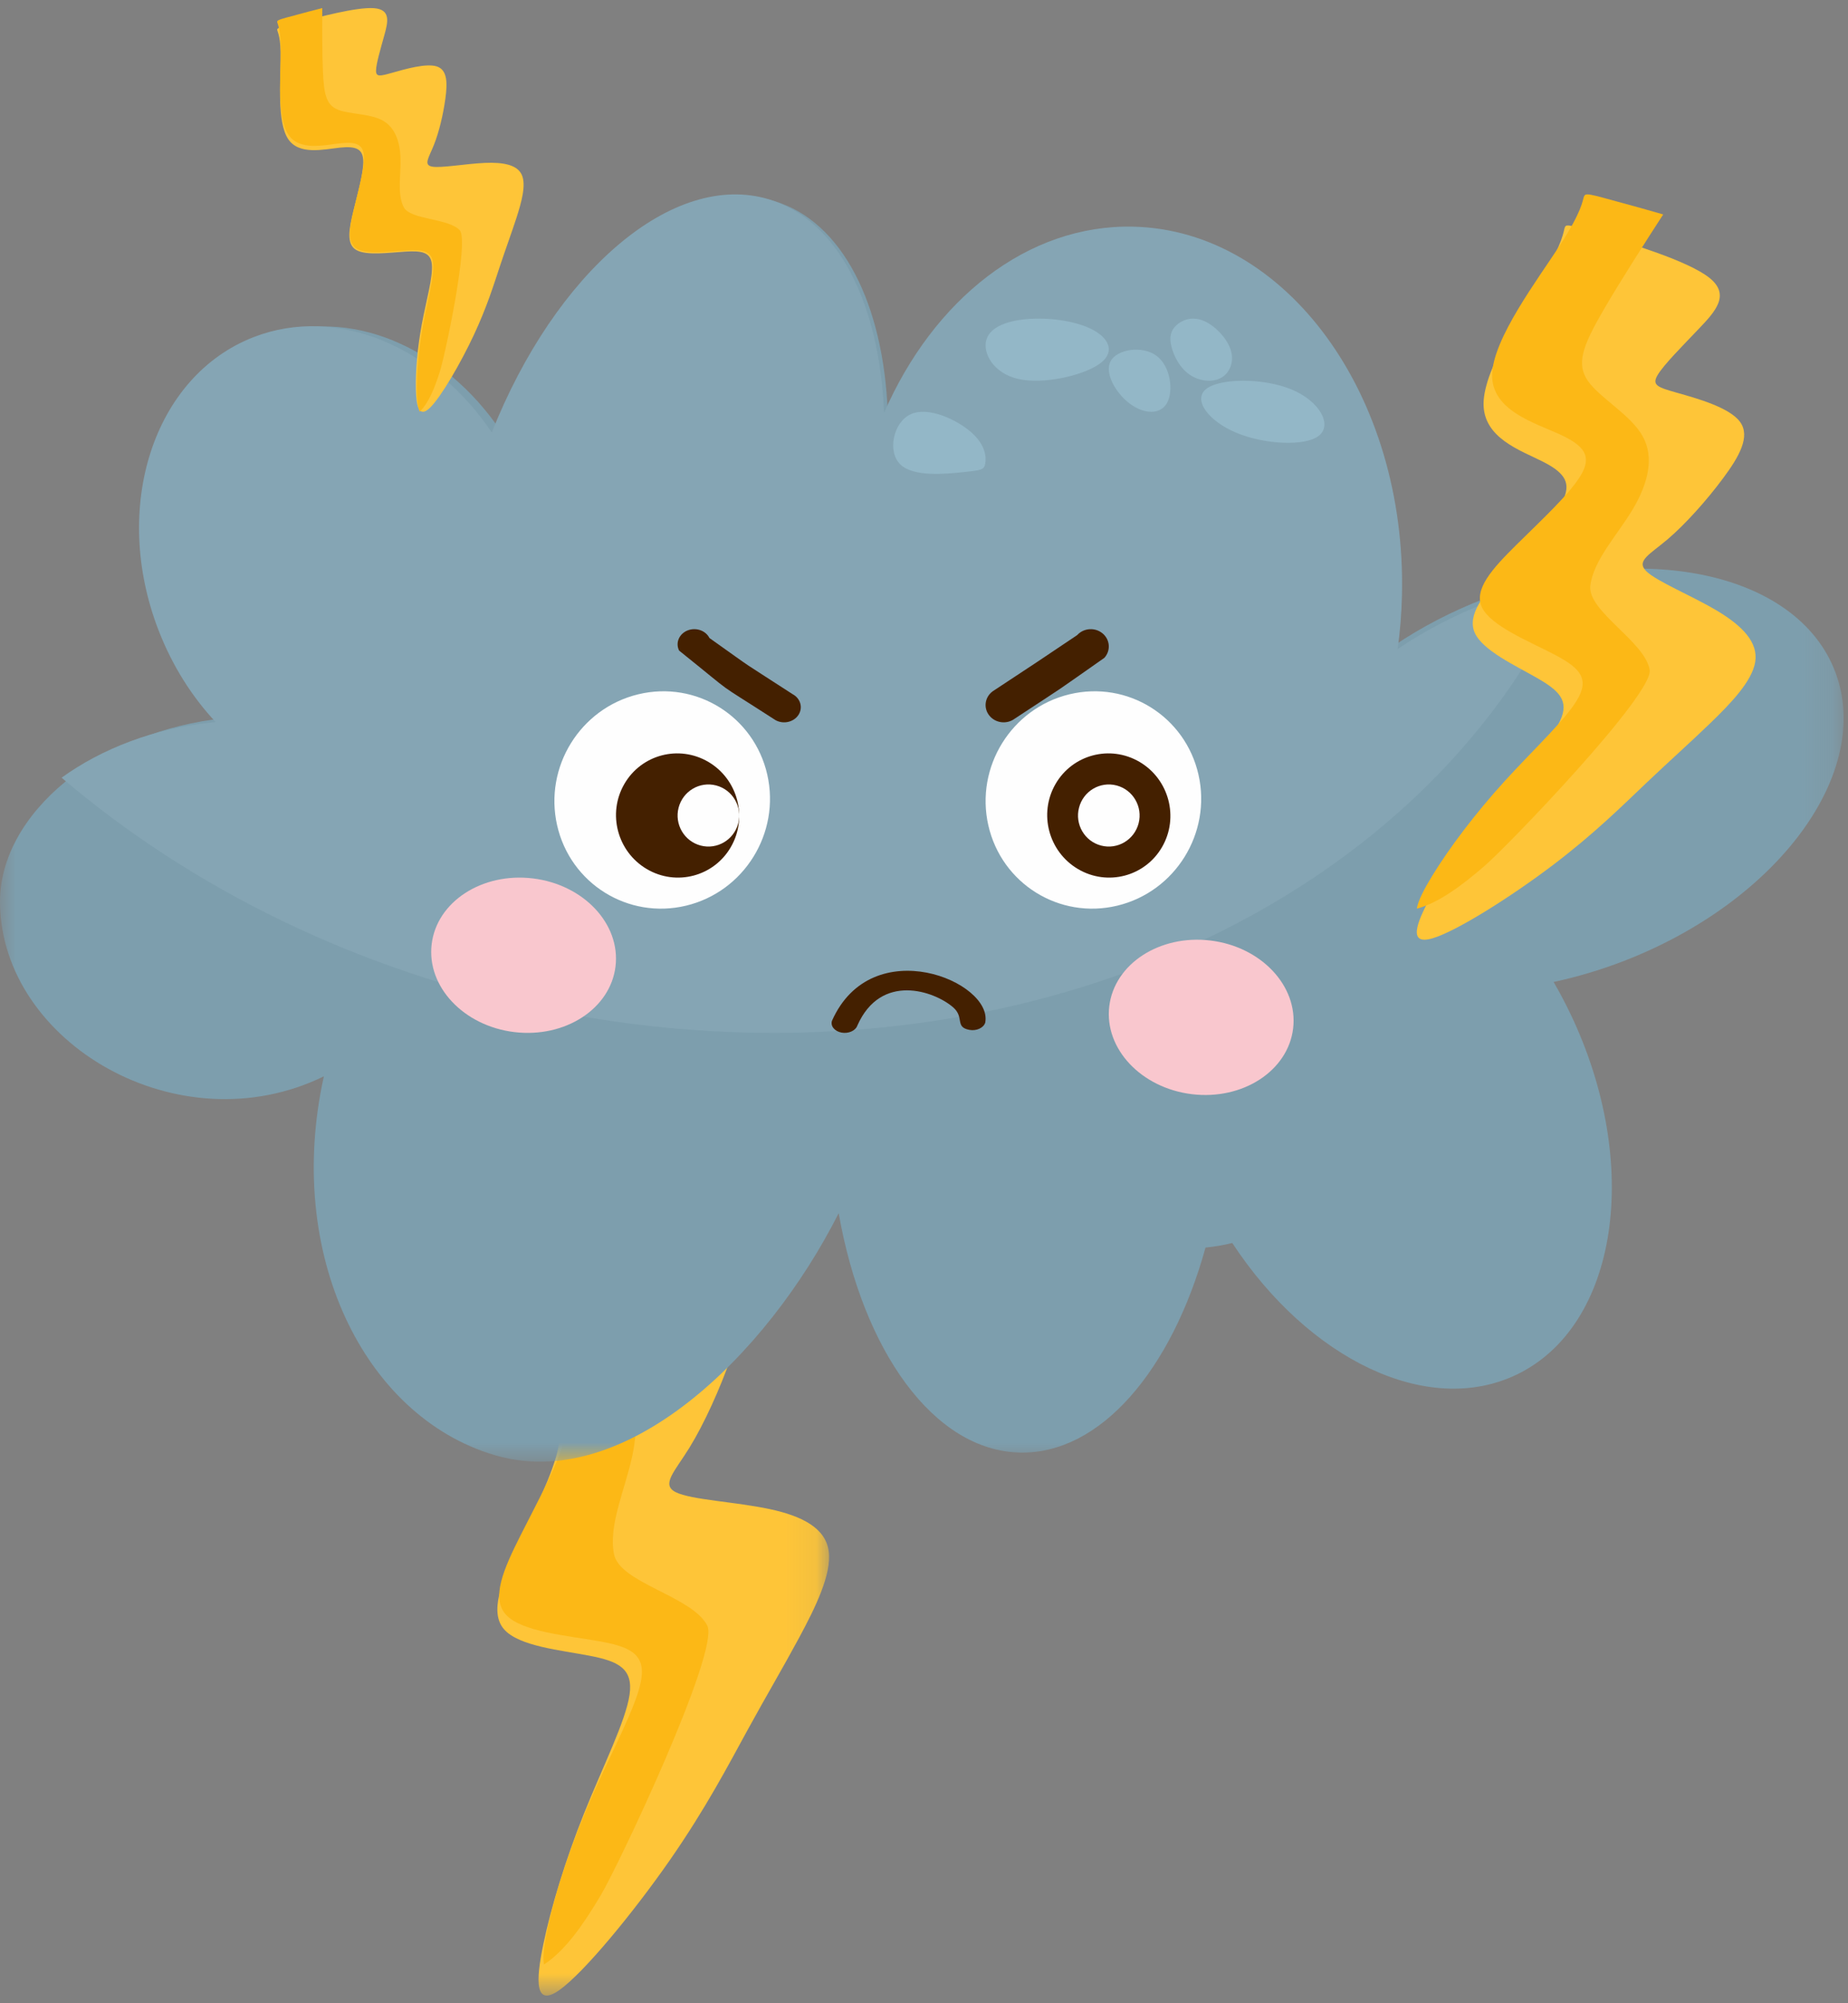 
<svg width="60px" height="65px" viewBox="0 0 60 65" version="1.1" xmlns="http://www.w3.org/2000/svg" xmlns:xlink="http://www.w3.org/1999/xlink">
    <rect x="0" y="0" width="60" height="65" fill="#808080" stroke="none"/>
    <defs>
        <polygon id="path-1" points="0.094 0.118 12.919 0.118 12.919 28.214 0.094 28.214"></polygon>
        <polygon id="path-3" points="0 0.057 59.858 0.057 59.858 41.119 0 41.119"></polygon>
    </defs>
    <g id="Page-1" stroke="none" stroke-width="1" fill="none" fill-rule="evenodd">
        <g id="All-scores" transform="translate(-39, -286)">
            <g id="Categories-Copy" transform="translate(-415, 120)">
                <g id="Activities" transform="translate(431, 136.033)">
                    <g id="Group-51" transform="translate(23, 30.229)">
                        <g id="Group-3" transform="translate(14, 36.275)">
                            <mask id="mask-2" fill="white">
                                <use xlink:href="#path-1"></use>
                            </mask>
                            <g id="Clip-2"></g>
                            <path d="M0.978,2.404 C0.629,3.896 -0.175,6.529 0.185,7.826 C0.543,9.122 2.066,9.082 2.999,9.211 C3.933,9.341 4.278,9.64 4.125,10.438 C3.973,11.237 3.322,12.535 2.799,13.671 C2.277,14.807 1.884,15.781 2.368,16.332 C2.852,16.882 4.212,17.007 5.14,17.187 C6.068,17.365 6.564,17.597 6.44,18.454 C6.315,19.309 5.57,20.789 4.964,22.301 C4.357,23.813 3.889,25.357 3.64,26.553 C3.392,27.75 3.363,28.598 4.159,28.038 C4.954,27.477 6.573,25.509 7.747,23.821 C8.921,22.134 9.651,20.729 10.274,19.593 C10.897,18.456 11.414,17.589 11.941,16.611 C12.468,15.633 13.007,14.543 12.907,13.8 C12.808,13.057 12.07,12.659 10.98,12.427 C9.888,12.195 8.444,12.128 7.947,11.884 C7.45,11.64 7.9,11.22 8.381,10.442 C8.862,9.664 9.373,8.53 9.729,7.521 C10.084,6.511 10.285,5.627 9.738,5.23 C9.191,4.834 7.899,4.926 7.129,4.974 C6.359,5.022 6.113,5.027 6.223,4.575 C6.333,4.123 6.8,3.214 7.219,2.359 C7.637,1.504 8.008,0.703 7.04,0.359 C6.073,0.014 3.767,0.125 2.557,0.176 C1.347,0.226 1.234,0.215 1.23,0.387 C1.225,0.558 1.328,0.911 0.978,2.404" id="Fill-1" fill="#FEC538" mask="url(#mask-2)"></path>
                        </g>
                        <path d="M14.951,38.507 C14.575,39.968 13.711,42.547 14.097,43.817 C14.483,45.087 16.119,45.048 17.123,45.175 C18.127,45.302 18.498,45.594 18.333,46.377 C18.169,47.159 17.469,48.43 16.908,49.543 C16.346,50.656 15.925,51.61 16.444,52.149 C16.964,52.688 18.427,52.811 19.424,52.987 C20.422,53.161 20.955,53.389 20.821,54.227 C20.687,55.065 19.886,56.515 19.235,57.996 C18.583,59.477 18.079,60.989 17.812,62.161 C17.686,62.713 17.613,63.189 17.66,63.482 C18.369,63.02 18.956,62.153 19.497,61.249 C20.1,60.239 23.377,53.299 22.964,52.485 C22.48,51.532 20.127,51.106 19.937,50.173 C19.746,49.239 20.29,48.08 20.523,47.004 C20.756,45.928 20.678,44.934 20.016,44.316 C19.354,43.697 18.108,43.454 17.494,42.985 C16.88,42.517 16.897,41.822 17.208,40.308 C17.445,39.148 17.855,37.505 18.169,36.275 C17.599,36.287 17.063,36.309 16.647,36.324 C15.347,36.374 15.225,36.363 15.221,36.531 C15.215,36.699 15.327,37.044 14.951,38.507" id="Fill-4" fill="#FCB816"></path>
                        <g id="Group-8" transform="translate(0, 6.046)">
                            <mask id="mask-4" fill="white">
                                <use xlink:href="#path-3"></use>
                            </mask>
                            <g id="Clip-7"></g>
                            <path d="M27.23,33.057 C28.015,37.522 30.316,40.758 33.108,40.824 C35.723,40.886 38.039,38.152 39.14,34.173 C39.44,34.143 39.73,34.093 40.009,34.024 C42.486,37.795 46.345,39.68 49.235,38.298 C52.535,36.72 53.322,31.483 50.994,26.6 C50.821,26.239 50.637,25.89 50.442,25.554 C51.192,25.394 51.954,25.169 52.716,24.876 C57.755,22.931 60.829,18.724 59.58,15.477 C58.332,12.23 53.234,11.174 48.194,13.119 C47.12,13.533 46.135,14.05 45.263,14.638 C45.34,14.078 45.387,13.503 45.401,12.918 C45.553,6.503 41.703,1.209 36.804,1.093 C33.409,1.012 30.402,3.437 28.823,7.067 C28.683,3.577 27.36,0.878 25.132,0.212 C22.053,-0.708 18.3,2.561 16.268,7.692 C14.42,4.942 11.32,3.6 8.653,4.632 C5.443,5.875 4.077,10.086 5.603,14.039 C6.043,15.18 6.676,16.174 7.432,16.982 L7.323,16.992 C3.245,17.401 -0.033,20.089 -0,22.997 C0.052,27.537 5.81,30.911 10.515,28.616 C9.237,34.39 11.82,39.64 16.043,40.902 C20.266,42.165 24.881,37.702 27.23,33.057" id="Fill-6" fill="#7D9EAD" mask="url(#mask-4)"></path>
                        </g>
                        <path d="M51,18.505 C50.129,18.668 49.239,18.918 48.352,19.26 C47.262,19.678 46.263,20.202 45.378,20.797 C45.457,20.23 45.504,19.649 45.518,19.057 C45.672,12.567 41.767,7.211 36.798,7.093 C33.354,7.012 30.303,9.465 28.702,13.137 C28.56,9.606 27.218,6.877 24.958,6.203 C21.835,5.271 18.028,8.578 15.967,13.77 C14.092,10.987 10.947,9.63 8.242,10.674 C4.986,11.931 3.6,16.191 5.148,20.19 C5.595,21.345 6.237,22.351 7.003,23.168 L6.893,23.178 C5.016,23.366 3.305,24.029 2,24.972 C6.202,28.555 11.607,31.249 17.763,32.504 C32.37,35.479 46.264,29.339 51,18.505" id="Fill-9" fill="#85A5B4"></path>
                        <path d="M30.945,32.422 C30.332,31.891 28.601,31.291 27.837,33.012 C27.78,33.182 27.549,33.285 27.322,33.243 C27.095,33.2 26.956,33.028 27.013,32.858 C28.312,29.942 32.255,31.592 31.987,32.923 C31.931,33.093 31.7,33.197 31.472,33.154 C30.993,33.064 31.321,32.748 30.945,32.422" id="Fill-11" fill="#442000"></path>
                        <path d="M19.985,31.092 C19.82,32.469 18.351,33.424 16.702,33.227 C15.054,33.029 13.85,31.752 14.015,30.375 C14.18,28.998 15.65,28.042 17.298,28.24 C18.945,28.437 20.149,29.714 19.985,31.092" id="Fill-13" fill="#F9C7CE"></path>
                        <path d="M41.985,33.107 C41.82,34.484 40.35,35.44 38.702,35.242 C37.054,35.044 35.85,33.767 36.015,32.39 C36.18,31.013 37.65,30.058 39.298,30.255 C40.945,30.453 42.149,31.73 41.985,33.107" id="Fill-15" fill="#F9C7CE"></path>
                        <path d="M35.667,11.566 C35.125,11.931 33.864,12.219 33.058,12.034 C32.252,11.849 31.899,11.195 32.025,10.763 C32.151,10.33 32.755,10.121 33.473,10.083 C34.192,10.044 35.027,10.177 35.531,10.466 C36.035,10.755 36.21,11.2 35.667,11.566" id="Fill-17" fill="#93B7C7"></path>
                        <path d="M36.062,11.453 C36.276,11.064 37.093,10.943 37.55,11.283 C38.007,11.623 38.107,12.423 37.891,12.812 C37.675,13.202 37.144,13.18 36.687,12.839 C36.23,12.5 35.846,11.843 36.062,11.453" id="Fill-19" fill="#93B7C7"></path>
                        <path d="M38.034,10.984 C38.107,11.284 38.302,11.67 38.615,11.888 C38.926,12.106 39.357,12.159 39.645,11.998 C39.935,11.838 40.082,11.466 39.953,11.076 C39.822,10.685 39.416,10.276 39.053,10.137 C38.69,9.996 38.37,10.124 38.188,10.297 C38.005,10.468 37.96,10.684 38.034,10.984" id="Fill-21" fill="#93B7C7"></path>
                        <path d="M31.295,15.055 C30.721,15.116 29.659,15.225 29.23,14.806 C28.801,14.385 29.005,13.435 29.57,13.178 C30.135,12.919 31.062,13.35 31.534,13.765 C32.006,14.179 32.023,14.575 31.989,14.778 C31.954,14.983 31.868,14.994 31.295,15.055" id="Fill-23" fill="#93B7C7"></path>
                        <path d="M39.165,12.356 C38.716,12.707 39.23,13.401 40.142,13.781 C41.058,14.161 42.371,14.229 42.819,13.877 C43.267,13.526 42.85,12.756 41.936,12.376 C41.022,11.996 39.613,12.005 39.165,12.356" id="Fill-25" fill="#93B7C7"></path>
                        <path d="M34.723,22.266 C36.607,21.812 38.482,22.98 38.912,24.874 C39.341,26.768 38.161,28.671 36.277,29.124 C34.393,29.577 32.517,28.41 32.088,26.516 C31.659,24.623 32.838,22.72 34.723,22.266" id="Fill-27" fill="#FEFEFE"></path>
                        <path d="M37.001,24.461 C36.045,23.898 34.822,24.219 34.269,25.179 C33.716,26.138 34.043,27.373 34.999,27.936 C35.955,28.5 37.178,28.179 37.731,27.219 C38.284,26.26 37.957,25.025 37.001,24.461" id="Fill-29" fill="#442000"></path>
                        <path d="M36.252,25.224 C36.786,25.364 37.107,25.914 36.968,26.452 C36.828,26.991 36.283,27.314 35.748,27.174 C35.213,27.034 34.893,26.484 35.033,25.946 C35.171,25.407 35.717,25.084 36.252,25.224" id="Fill-31" fill="#FEFEFE"></path>
                        <path d="M20.723,22.266 C22.607,21.812 24.482,22.98 24.912,24.874 C25.341,26.768 24.161,28.671 22.277,29.124 C20.393,29.577 18.517,28.41 18.088,26.516 C17.659,24.623 18.838,22.72 20.723,22.266" id="Fill-33" fill="#FEFEFE"></path>
                        <path d="M23.001,24.461 C22.045,23.898 20.822,24.219 20.269,25.179 C19.716,26.138 20.043,27.373 20.999,27.936 C21.955,28.5 23.178,28.179 23.731,27.219 C24.284,26.26 23.957,25.025 23.001,24.461" id="Fill-35" fill="#442000"></path>
                        <path d="M23.252,25.224 C23.786,25.364 24.107,25.914 23.968,26.453 C23.829,26.991 23.283,27.314 22.749,27.174 C22.215,27.034 21.893,26.484 22.032,25.946 C22.172,25.407 22.717,25.084 23.252,25.224" id="Fill-37" fill="#FEFEFE"></path>
                        <path d="M25.183,23.107 C23.012,21.706 24.058,22.458 22.049,20.848 C21.925,20.601 22.045,20.31 22.317,20.197 C22.589,20.085 22.91,20.193 23.034,20.44 C24.703,21.624 23.806,21.012 25.734,22.262 C25.992,22.4 26.076,22.701 25.924,22.935 C25.772,23.168 25.441,23.246 25.183,23.107" id="Fill-39" fill="#442000"></path>
                        <path d="M32.224,22.173 C34.177,20.884 33.26,21.495 34.974,20.345 C35.187,20.111 35.557,20.088 35.8,20.292 C36.043,20.496 36.068,20.851 35.855,21.084 C33.944,22.42 34.913,21.762 32.947,23.056 C32.693,23.247 32.325,23.205 32.125,22.961 C31.925,22.718 31.969,22.365 32.224,22.173" id="Fill-41" fill="#442000"></path>
                        <path d="M50.114,8.679 C49.473,9.78 48.191,11.669 48.168,12.813 C48.145,13.957 49.383,14.355 50.104,14.723 C50.826,15.091 51.032,15.429 50.716,16.028 C50.401,16.627 49.563,17.486 48.869,18.252 C48.175,19.017 47.623,19.69 47.881,20.268 C48.139,20.847 49.205,21.334 49.91,21.74 C50.616,22.146 50.96,22.472 50.653,23.125 C50.346,23.778 49.39,24.758 48.537,25.802 C47.684,26.846 46.934,27.955 46.446,28.846 C45.957,29.737 45.731,30.411 46.506,30.185 C47.282,29.96 49.062,28.835 50.415,27.81 C51.768,26.786 52.694,25.863 53.47,25.126 C54.247,24.389 54.872,23.837 55.532,23.2 C56.193,22.562 56.889,21.839 56.988,21.213 C57.086,20.587 56.587,20.059 55.764,19.564 C54.94,19.069 53.792,18.607 53.45,18.271 C53.108,17.934 53.572,17.723 54.147,17.234 C54.722,16.744 55.408,15.977 55.937,15.266 C56.467,14.555 56.841,13.9 56.495,13.427 C56.15,12.955 55.086,12.663 54.454,12.484 C53.821,12.305 53.622,12.239 53.819,11.907 C54.017,11.574 54.613,10.976 55.156,10.407 C55.7,9.838 56.191,9.299 55.494,8.748 C54.796,8.197 52.911,7.635 51.923,7.334 C50.935,7.032 50.846,6.992 50.802,7.128 C50.757,7.264 50.756,7.577 50.114,8.679" id="Fill-43" fill="#FEC538"></path>
                        <path d="M50.647,7.695 C49.921,8.813 48.471,10.73 48.446,11.891 C48.42,13.052 49.82,13.456 50.636,13.829 C51.453,14.203 51.687,14.546 51.329,15.154 C50.972,15.761 50.024,16.634 49.239,17.411 C48.453,18.188 47.829,18.87 48.121,19.457 C48.412,20.045 49.619,20.538 50.417,20.95 C51.215,21.363 51.604,21.694 51.257,22.357 C50.91,23.019 49.828,24.013 48.862,25.073 C47.897,26.132 47.049,27.258 46.497,28.162 C46.236,28.588 46.041,28.966 46,29.222 C46.73,29.026 47.47,28.461 48.18,27.853 C48.974,27.172 53.685,22.266 53.561,21.477 C53.415,20.555 51.536,19.572 51.634,18.743 C51.732,17.915 52.516,17.095 53.013,16.261 C53.51,15.426 53.72,14.578 53.33,13.886 C52.941,13.194 51.951,12.659 51.56,12.105 C51.169,11.55 51.377,10.977 52.061,9.798 C52.586,8.895 53.391,7.636 54,6.696 C53.512,6.553 53.051,6.428 52.694,6.33 C51.577,6.024 51.476,5.983 51.426,6.122 C51.374,6.26 51.373,6.577 50.647,7.695" id="Fill-45" fill="#FCB816"></path>
                        <path d="M9.114,1.672 C9.108,2.394 8.996,3.692 9.349,4.239 C9.7,4.786 10.516,4.583 11.037,4.528 C11.556,4.474 11.779,4.568 11.794,4.951 C11.809,5.333 11.616,6.004 11.474,6.585 C11.331,7.166 11.238,7.657 11.566,7.849 C11.895,8.041 12.644,7.933 13.166,7.902 C13.689,7.871 13.985,7.916 14.022,8.321 C14.06,8.726 13.839,9.491 13.696,10.254 C13.554,11.016 13.489,11.777 13.502,12.352 C13.514,12.928 13.602,13.317 13.963,12.966 C14.323,12.614 14.957,11.52 15.384,10.608 C15.811,9.697 16.033,8.968 16.231,8.375 C16.428,7.781 16.6,7.323 16.766,6.813 C16.93,6.303 17.088,5.742 16.943,5.415 C16.798,5.088 16.352,4.997 15.735,5.024 C15.118,5.051 14.331,5.196 14.033,5.145 C13.735,5.094 13.927,4.848 14.09,4.435 C14.255,4.022 14.392,3.443 14.46,2.94 C14.529,2.437 14.529,2.009 14.186,1.895 C13.842,1.781 13.156,1.98 12.746,2.096 C12.337,2.211 12.205,2.243 12.209,2.024 C12.213,1.804 12.354,1.333 12.475,0.893 C12.598,0.453 12.7,0.042 12.135,0.003 C11.571,-0.036 10.34,0.295 9.694,0.465 C9.047,0.635 8.984,0.644 9.003,0.722 C9.021,0.801 9.121,0.949 9.114,1.672" id="Fill-47" fill="#FEC538"></path>
                        <path d="M9.115,1.444 C9.109,2.189 8.996,3.525 9.351,4.089 C9.706,4.653 10.529,4.443 11.053,4.387 C11.577,4.331 11.801,4.428 11.816,4.823 C11.832,5.216 11.637,5.907 11.494,6.506 C11.35,7.105 11.256,7.611 11.586,7.809 C11.918,8.007 12.673,7.896 13.2,7.863 C13.727,7.831 14.025,7.878 14.063,8.296 C14.1,8.713 13.878,9.501 13.734,10.287 C13.59,11.072 13.525,11.856 13.538,12.449 C13.544,12.728 13.566,12.965 13.628,13.099 C13.928,12.795 14.116,12.312 14.275,11.815 C14.454,11.261 15.239,7.553 14.928,7.211 C14.564,6.811 13.319,6.88 13.105,6.455 C12.891,6.03 13.021,5.411 13.003,4.868 C12.986,4.325 12.821,3.858 12.408,3.639 C11.996,3.419 11.335,3.448 10.965,3.295 C10.596,3.142 10.517,2.807 10.484,2.045 C10.458,1.461 10.459,0.626 10.463,0 C10.176,0.072 9.907,0.145 9.699,0.201 C9.047,0.376 8.984,0.385 9.003,0.466 C9.022,0.547 9.122,0.7 9.115,1.444" id="Fill-49" fill="#FCB816"></path>
                    </g>
                </g>
            </g>
        </g>
    </g>
</svg>